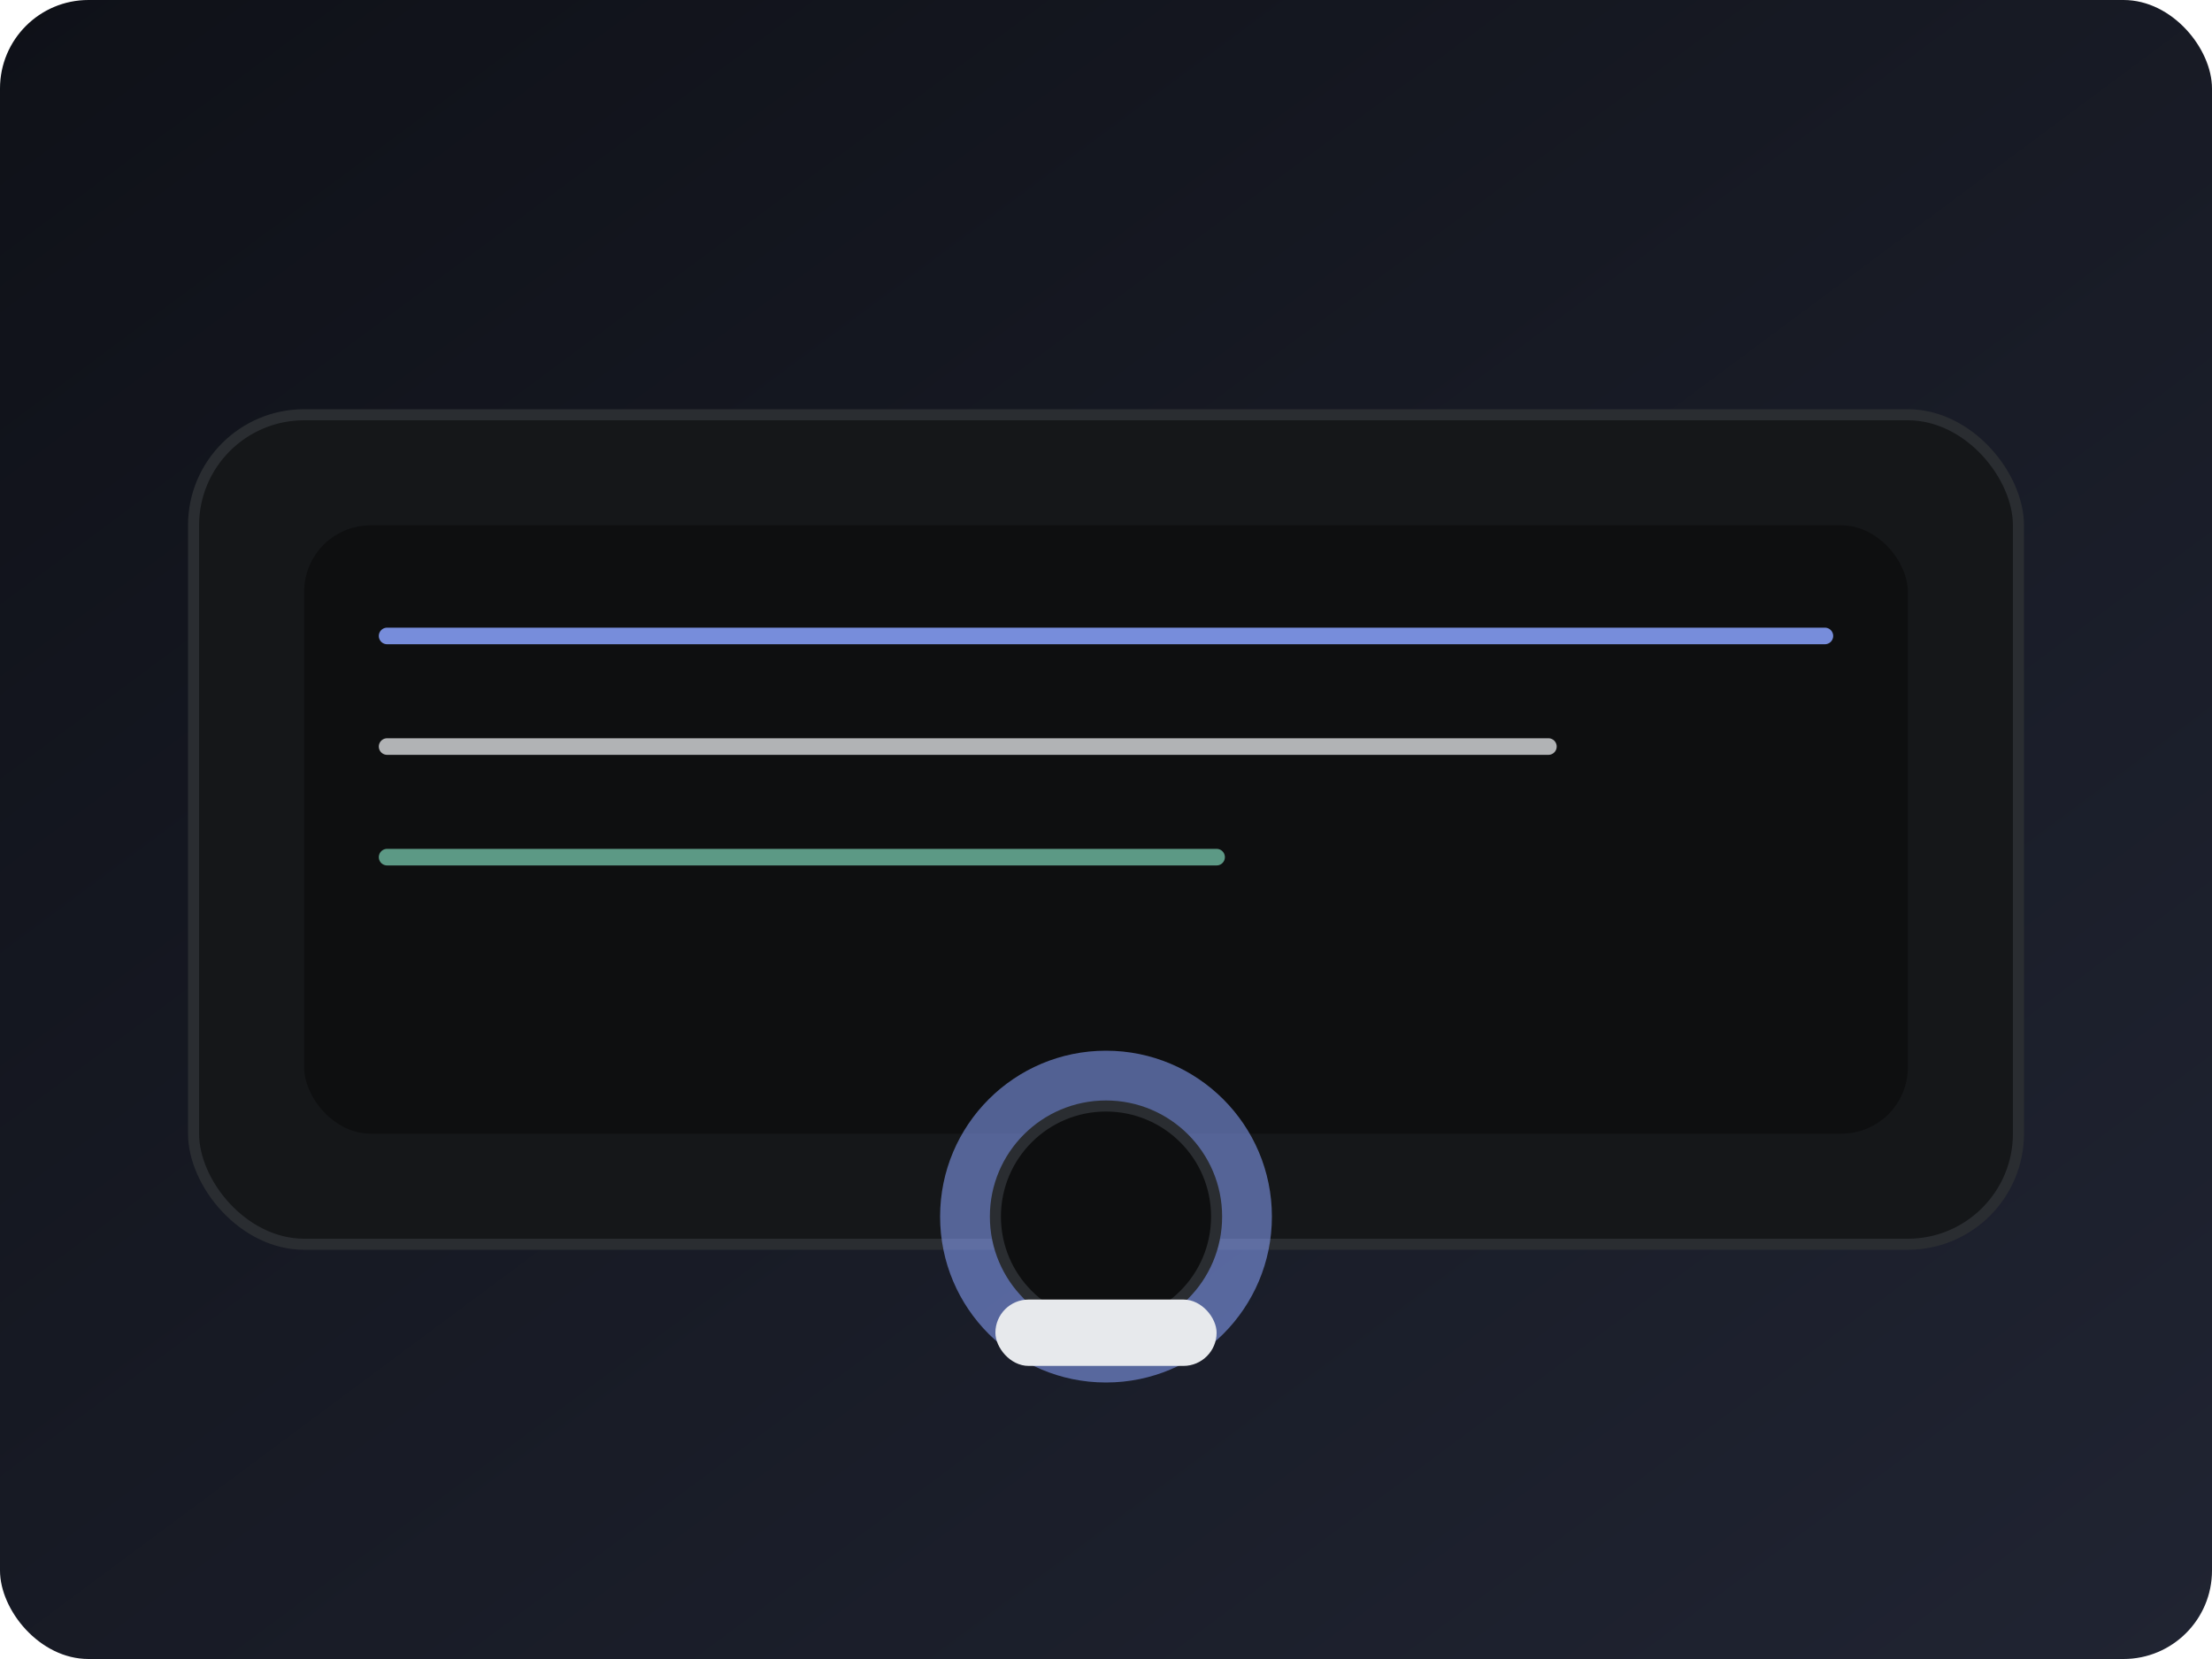 <svg xmlns="http://www.w3.org/2000/svg" viewBox="0 0 800 600">
  <defs>
    <linearGradient id="nebula" x1="0" y1="0" x2="1" y2="1">
      <stop offset="0" stop-color="#0F1118" />
      <stop offset="1" stop-color="#202432" />
    </linearGradient>
  </defs>
  <rect width="800" height="600" rx="32" fill="url(#nebula)" />
  <rect x="70" y="150" width="660" height="300" rx="40" fill="#151719" stroke="#2A2D31" stroke-width="4" />
  <rect x="110" y="190" width="580" height="220" rx="24" fill="#0E0F10" />
  <path d="M140 230h520" stroke="#8AA4FF" stroke-width="6" stroke-linecap="round" opacity="0.85" />
  <path d="M140 270h420" stroke="#E7E9EC" stroke-width="6" stroke-linecap="round" opacity="0.75" />
  <path d="M140 310h300" stroke="#86E3C3" stroke-width="6" stroke-linecap="round" opacity="0.65" />
  <circle cx="400" cy="440" r="60" fill="#8AA4FF" opacity="0.55" />
  <circle cx="400" cy="440" r="40" fill="#0E0F10" stroke="#2A2D31" stroke-width="4" />
  <rect x="360" y="470" width="80" height="24" rx="12" fill="#E7E9EC" />
</svg>
